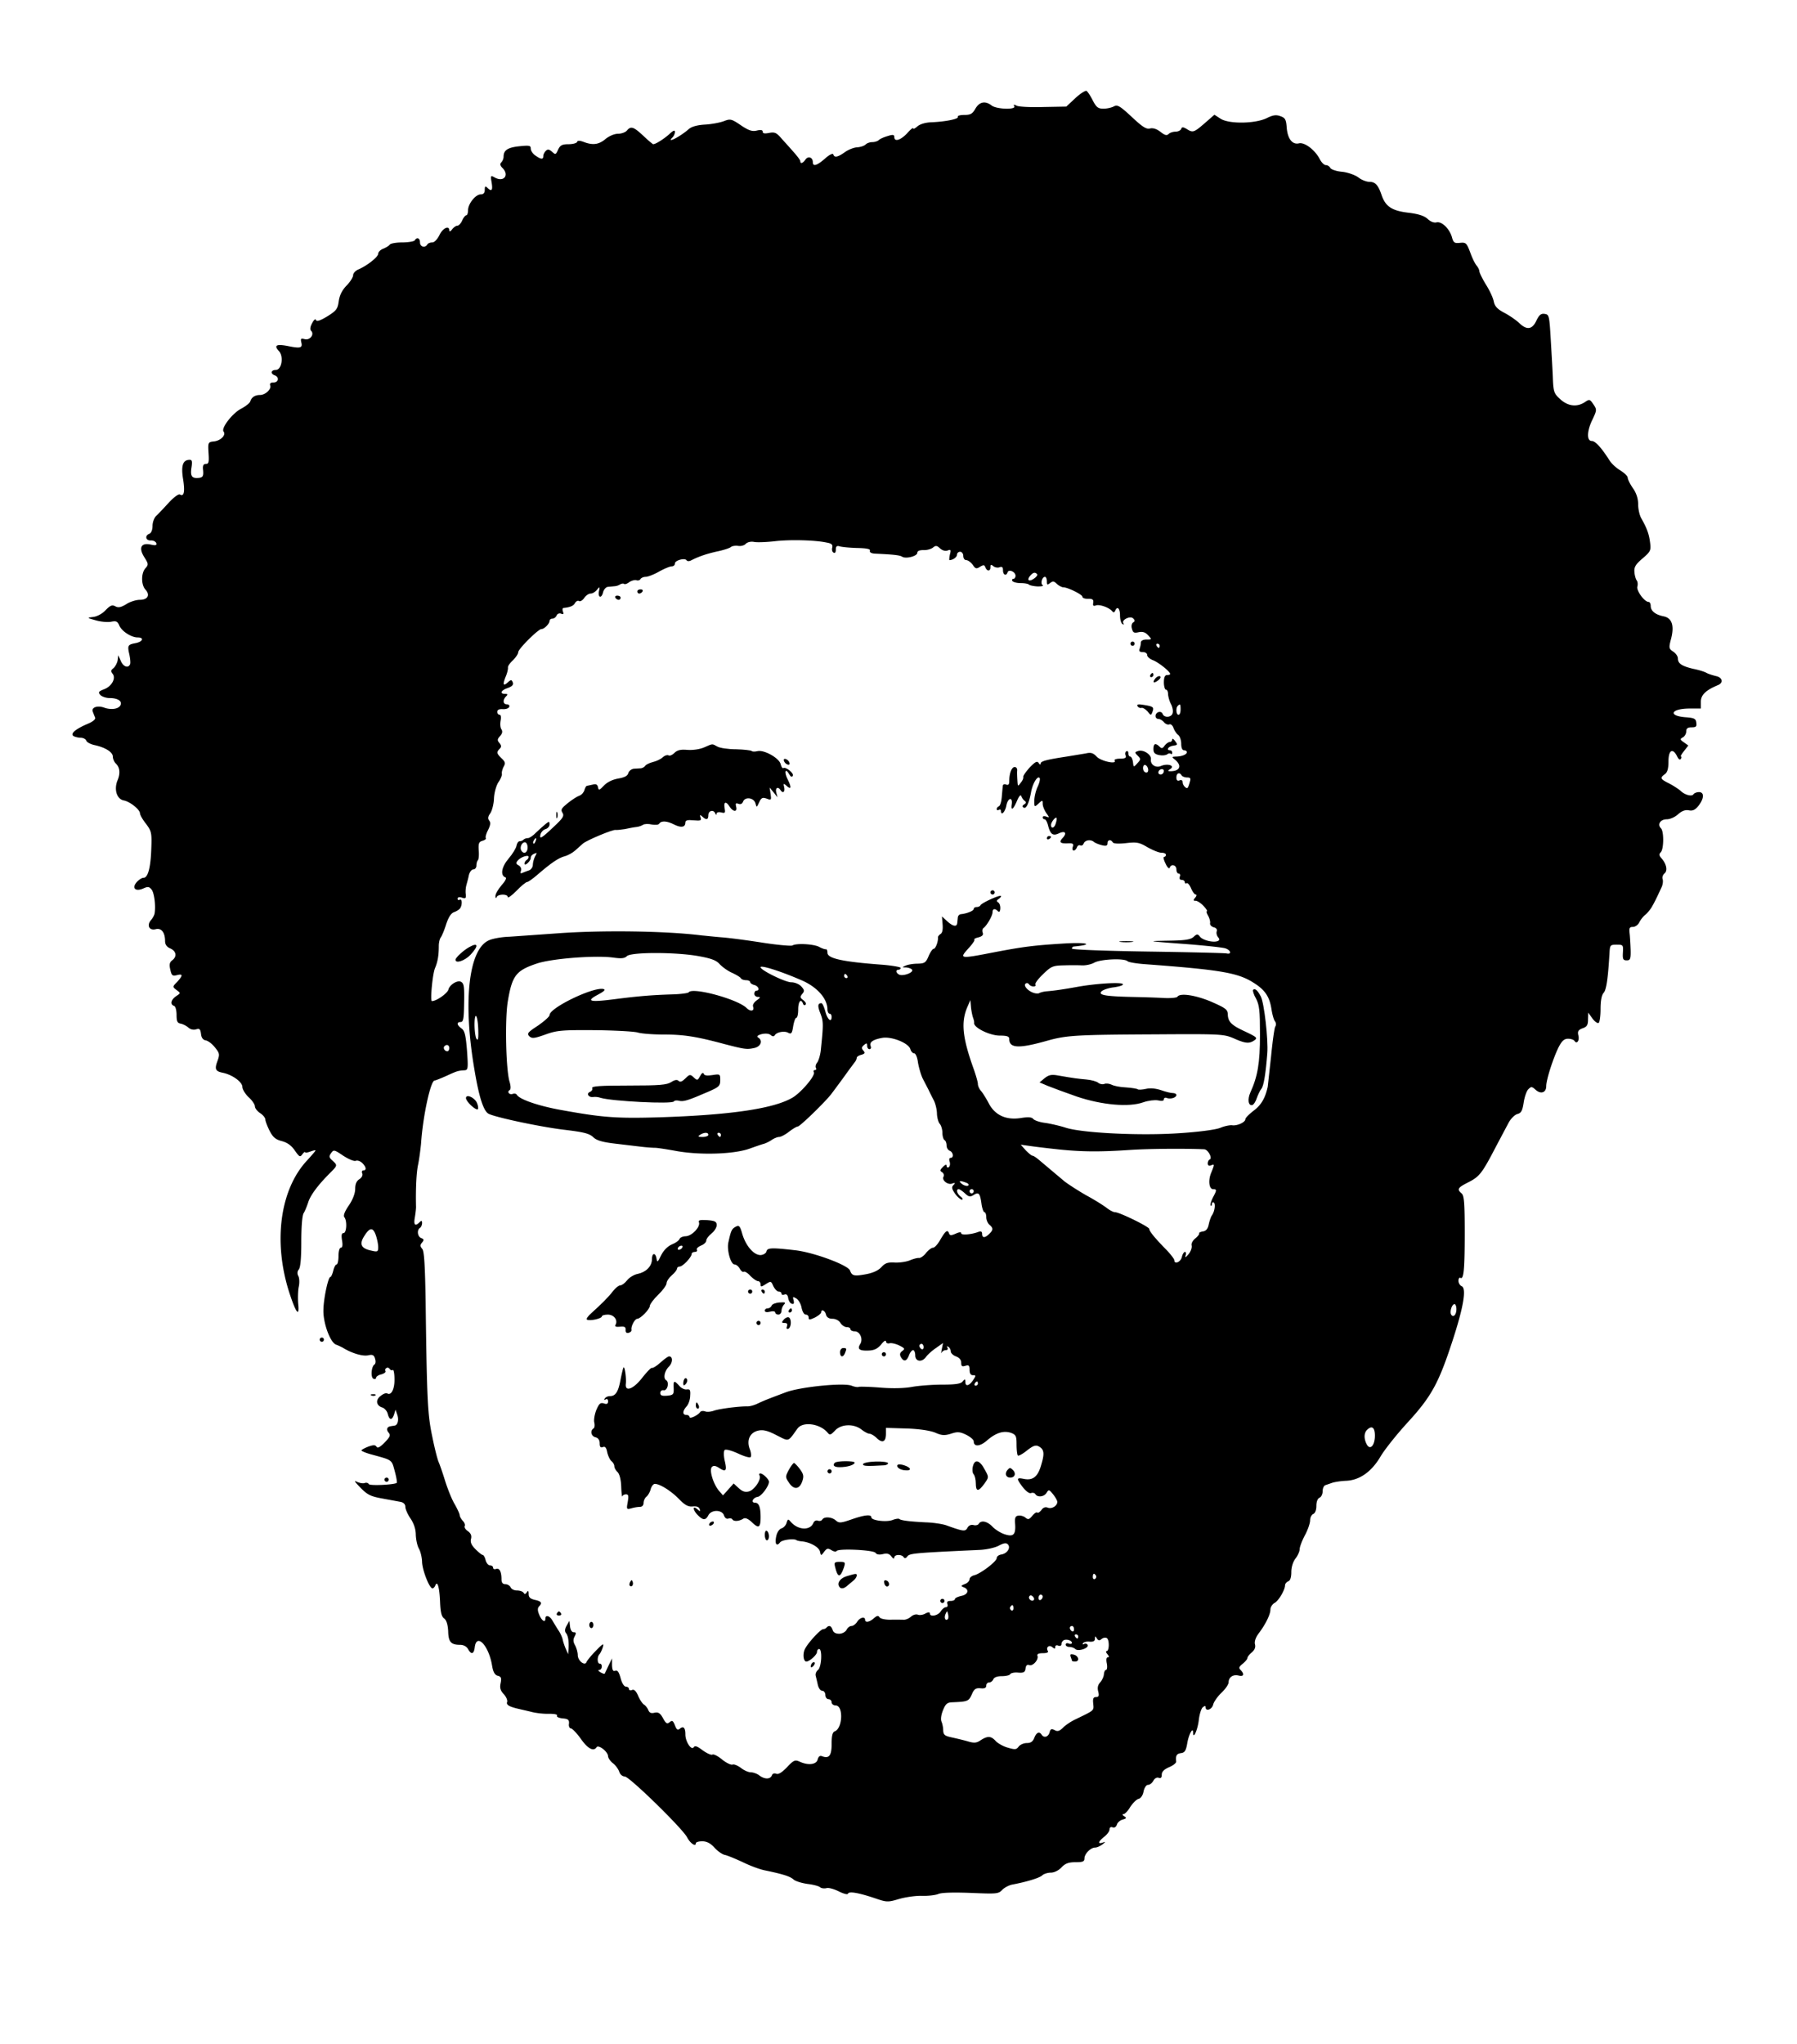 <svg class="{{ include.classes }}" xmlns="http://www.w3.org/2000/svg" viewBox="0 0 860 978" preserveAspectRatio="xMidYMid meet" xmlns:v="https://vecta.io/nano"><path d="M514.7 46.9l-4.4 4.1-10.9.2c-6 .2-11.8-.1-12.8-.6-1.4-.7-1.7-.6-1.2.2 1.1 1.8-8.5 1.5-10.8-.3-3.1-2.4-5.9-1.8-7.8 1.5-1.4 2.5-2.4 3-5.3 3-2 0-3.4.4-3.1.9.6 1-5.7 2.3-12.6 2.6-3 .1-5.5.9-6.8 2-1.1 1-2 1.4-2 .9s-1.3.6-2.9 2.4c-3.1 3.3-6.1 4.2-6.1 1.8 0-1.2-.7-1.3-3.2-.5-1.7.5-3.6 1.3-4.2 1.9-.5.5-1.9 1-3.1 1s-2.6.5-3.2 1.1c-.7.7-2.5 1.3-4.2 1.4-1.6.1-4.3 1.2-5.9 2.4-3.4 2.4-4.9 2.6-5.4 1-.2-.7-1.9.1-4 2-3.9 3.4-5.8 3.9-5.8 1.7 0-2.3-2.2-3.1-3.5-1.3-1.3 1.9-2.5 2.2-2.5.8 0-.5-1.6-2.6-3.5-4.7-1.9-2.2-4.6-5.1-5.9-6.6-2-2.3-3-2.7-5.5-2.2-2.1.4-3.1.3-3.1-.6 0-.8-.9-1-2.9-.5-2.2.5-3.9-.1-7.6-2.6-4.4-3-5-3.1-7.9-2-1.7.7-5.8 1.5-9 1.7-3.9.2-6.7 1-8 2.2-4.1 3.6-10.9 7.1-7.8 4 .7-.7 1.2-1.9 1.2-2.7 0-1-.8-.7-2.7 1.1-2.6 2.3-6.5 4.8-7.7 4.8-.2 0-2.4-1.8-4.7-4-4.7-4.4-6-4.8-7.9-2.5-.7.8-2.6 1.5-4.2 1.5-1.8 0-4.3 1.1-6 2.5-3.2 2.7-6.1 3.1-10.5 1.4-1.9-.7-2.9-.7-3.1 0-.2.6-2.1 1.1-4.1 1.1-3.1 0-4 .5-5 2.6-1.1 2.5-1.3 2.5-2.9 1-1.4-1.2-2.1-1.3-3-.4-.7.7-1.2 1.8-1.2 2.5 0 1.7-1.1 1.6-3.8-.3-1.2-.8-2.2-2.3-2.2-3.3 0-1.5-.7-1.6-5.6-1.1-5.5.6-7.4 1.9-7.4 5 0 .9-.5 2.1-1.1 2.7-.7.7-.6 1.5.5 2.6 3.5 3.4.8 7-3.5 4.7-2.1-1.2-2.2-1.1-1.6 2.4.6 3.7 0 4.5-2.1 2.4-.9-.9-1.2-.7-1.2 1 0 1.5-.6 2.2-1.9 2.2-2.5 0-6.1 4.5-6.1 7.6 0 1.3-.4 2.4-.8 2.4-.5 0-1.4 1.1-2 2.5s-1.7 2.5-2.3 2.5c-.7 0-1.8.8-2.5 1.7-.8 1.1-1.3 1.3-1.4.5 0-2.5-3.1-1.1-4.7 2.3-1 2-2.4 3.5-3.4 3.5s-2.1.4-2.4 1c-1.1 1.8-3.5 1.1-3.5-1s-1.5-2.7-2.5-1c-.3.5-3 1-6 1s-5.7.5-6 1.1c-.4.5-1.8 1.4-3.1 1.9s-2.4 1.6-2.4 2.4c0 1.5-5 5.5-9.2 7.4-1.6.6-2.8 1.9-2.8 2.9 0 .9-1.4 3.2-3.2 5-2.1 2.2-3.3 4.6-3.7 7.5-.5 3.7-1.2 4.5-5.5 7.2-3.5 2.1-5.1 2.6-5.4 1.7-.2-.7-1-.1-1.8 1.5-1 1.8-1.1 3.1-.5 3.7 1.7 1.7-.6 4.6-3 4-1.9-.5-2.1-.3-1.7 1.5.7 2.7-.4 3-6.3 1.8-5.6-1.1-7-.4-4.4 2.4 2.4 2.6 1.3 9-1.5 9-2.3 0-2.7 1.8-.5 2.6 2.3.9 1.8 3.4-.6 3.4-1.4 0-1.9.5-1.6 1.4.7 1.8-2.3 4.6-4.9 4.6-2.4 0-4 1.1-4.6 3-.2.8-2.2 2.4-4.3 3.5-4.3 2.2-9.8 9.4-8.5 11s-1.3 4.3-4.5 4.7c-2.9.3-3 .4-2.7 5.5.3 4.4.1 5.3-1.3 5.3-1.2 0-1.6.8-1.3 3.1.2 2.5-.1 3.2-1.6 3.5-3.7.5-4.6-.6-4-4.7.5-3.1.3-3.9-.8-3.9-3.3 0-4.2 2.8-3.2 9.1 1 6.1.5 8.7-1.5 7.5-.6-.4-2.9 1.3-5.4 4-2.3 2.5-5 5.4-5.9 6.2-1 .9-1.8 3.1-1.8 4.8 0 1.9-.6 3.4-1.5 3.8-2.3.8-1.8 3.3.6 3.2 1.2-.1 2.4.5 2.7 1.3.3 1-.3 1.2-2.5.7-4.7-1.1-6.1 1.4-3.3 5.9 2.1 3.3 2.1 3.7.6 5.4-2.1 2.3-2.1 7.9 0 10.2 2.4 2.6 1.1 4.9-2.7 4.9-1.7 0-4.7.9-6.5 2.1-2.5 1.5-3.8 1.8-5.2 1-1.5-.8-2.4-.5-4.7 1.9-1.6 1.7-4.1 3-5.9 3.2-3.1.4-3 .4 1.2 1.6 2.4.7 5.7 1 7.3.7 2.4-.5 3.1-.3 4 1.8 1.2 2.8 5.8 5.7 8.8 5.7 3.2 0 2.5 2-.9 2.7-3.8.7-4.1 1.1-3.1 5.4.4 1.8.6 4 .4 4.6-.8 2.2-3.3 1.4-4.5-1.5l-1.2-2.7-.3 2.5c-.3 1.4-1.2 3-2 3.7-1.3 1-1.3 1.5-.4 2.7 1.7 2.1-.4 6-4.1 7.4-2.6 1-2.9 1.4-1.8 2.7.7.8 2.7 1.5 4.4 1.5 3.9 0 6.1 1.4 5.3 3.3-.7 1.9-4.4 2.5-7.8 1.3-3.3-1.2-6.3-.1-5.5 1.9.3.8.8 2.1 1.1 2.8.4.8-1 2-3.7 3.1-5.8 2.5-8.3 4.7-6.6 5.8.7.4 2.3.8 3.4.8 1.2 0 2.4.6 2.7 1.4s2.1 1.7 3.9 2.1c5.2 1.1 8.8 3.4 8.8 5.5 0 1 .6 2.5 1.4 3.3 2 1.9 2.3 4.7.8 8.2-1.7 4.3-.3 8.9 3.1 9.5 3 .6 7.7 4.4 7.7 6.2 0 .7 1.3 3 2.9 5 2.6 3.5 2.8 4.3 2.5 12-.3 9-1.6 13.8-3.7 13.8-.8 0-2.2.9-3.2 2-2.6 2.9-.7 4.8 3.1 3.1 2.2-1 2.8-.9 4 .6 1.2 1.6 2 7.5 1.4 11.3-.1.8-.9 2.3-1.7 3.2-2.2 2.5-.9 5.2 2.2 4.4 2.7-.7 4.5 1.5 4.5 5.7 0 1.6.8 2.8 2.5 3.5 2.9 1.3 3.3 3.9.9 5.7-1.2.9-1.5 2-.9 4.4.6 2.8 1 3.2 3.1 2.7 3-.8 3 .1.2 3.2-2.3 2.3-2.3 2.4-.3 3.9s2 1.5-.3 3c-2.4 1.7-2.9 3.9-.9 4.6.7.2 1.2 2.1 1.2 4.3 0 3.1.4 3.9 2 4.2 1.1.2 2.8 1.1 3.7 1.9 1 .9 2.5 1.2 3.7.8 1.6-.5 2-.1 2.3 2.2.2 1.9 1 2.9 2.3 3.1 1.1.2 3.1 1.7 4.4 3.4 2.2 2.7 2.3 3.3 1.2 6.4-1.5 4-1 5 2.6 5.7 4.6 1 9.3 4.4 9.3 6.8 0 1.1 1.4 3.4 3 4.9 1.7 1.5 3 3.5 3 4.4 0 .8 1.1 2.3 2.5 3.2s2.5 2.3 2.5 3.1c0 .7.9 3.1 2 5.3 1.6 3.1 2.8 4.2 5.9 5 2.6.7 4.6 2.1 6.2 4.5 2.2 3.1 2.5 3.3 3.6 1.8.7-.9 1.3-1.4 1.3-1s1.1.2 2.5-.3 2.5-.8 2.5-.5c0 .2-1.8 2.3-4 4.7-13 13.9-16.4 39-8.5 63.4 3.2 9.8 4.9 11.9 4.2 5.1-.2-2.6-.1-6.3.3-8.1s.3-4.1-.2-5c-.6-1.1-.6-2.2.2-3.2.8-.9 1.2-5.4 1.2-13.1 0-7.1.4-12.5 1.1-13.8.7-1.1 1.6-3.4 2.2-5.2 1-3.3 4.6-8.2 10.3-13.9 3.8-3.8 3.8-3.8 1.3-6.1-1.7-1.5-1.7-2.1-.6-3.6 1.2-1.7 1.5-1.6 5.8 1.3 2.5 1.6 5.2 2.8 6 2.4.8-.3 2.2.2 3.1 1.1 1.9 1.9 2.1 3.5.5 3.5-.6 0-.9.7-.5 1.5.3.9-.3 2-1.4 2.7-1.4.9-2 2.4-2 4.6 0 2.1-1.1 5.1-3 7.9-2 2.9-2.8 4.9-2.2 5.7 1.4 1.7 1.1 7.6-.4 7.6-.9 0-1.1 1-.7 3.5.4 2.3.2 3.5-.6 3.5-.6 0-1.1 1.7-1.1 4 0 2.2-.4 4-.9 4s-1.2 1.3-1.6 3c-.4 1.6-1 3-1.4 3-1 0-3.2 10.1-3.3 15.5-.3 6.2 3.2 15.9 6.1 16.9.9.3 2.3 1 3.1 1.4 4.3 2.7 9.5 4.2 12.1 3.7 2.2-.5 2.9-.2 3.4 1.6.4 1.2.3 2.4-.3 2.8-1.5.9-1.9 6.4-.4 6.8.6.3 1.2 0 1.2-.5s1.1-1.3 2.5-1.6c1.4-.4 2.3-1.1 2-1.6s-.1-1.1.4-1.4c.5-.4 1.2-.2 1.6.4s1 .8 1.5.5c.4-.3.8 1.7.8 4.4.1 4.8-1.6 8-3.5 6.8-.5-.3-1.9.2-3.1 1.2-2.6 1.9-2.2 4.7.9 5.6 1 .4 2.2 1.7 2.5 3.1.8 3 2 3.1 3 .2l.7-2.3.8 2.3c.9 2.4.3 5.1-1.2 5.3-.5.1-1.3.2-1.8.3-1.9.2-2.4 1.6-1.1 3.1 1 1.2.7 2-1.9 4.7-2.3 2.3-3.4 2.9-3.9 2-.6-.9-1.5-.9-4 0-1.8.7-3.2 1.5-3.2 1.8s2.1 1.2 4.7 1.9c10.2 2.8 9.7 2.4 11.2 7.9.8 2.9 1.2 5.4 1 5.7-1 .9-12.8 1.5-13.4.6-.3-.6-1.2-.8-2-.5-.7.3-2.4 0-3.7-.6-1.6-.8-1 0 1.7 2.8 3.4 3.5 5 4.2 10.5 5.2l8.7 1.6c1.5.3 2.3 1.2 2.3 2.4 0 1 1.1 3.6 2.5 5.6 1.6 2.4 2.5 5.1 2.5 7.8.1 2.3.7 5.2 1.5 6.6s1.4 4.1 1.5 6.1c0 3.9 3.5 12.9 5 12.9.4 0 1-.6 1.3-1.3 1-2.7 2 .6 2.3 7.4.2 5.3.7 7.4 2 8.3 1.1.9 1.7 2.8 1.9 6 .1 5.2 1.3 6.6 5.7 6.6 1.7 0 3.1.8 3.8 2 1.5 2.8 2.8 2.5 3.2-.7.8-7.2 6.7-1.1 8.3 8.6.5 3.1 1.3 4.5 2.7 4.9 1.6.4 1.9 1 1.4 3.5-.5 2.3-.1 3.6 1.5 5.3 1.2 1.3 1.9 3 1.6 3.8-.5 1.3 1 2.2 5.3 3.2.8.2 3.5.8 6 1.4 2.5.7 6.5 1.1 8.8 1 2.6 0 4.1.3 3.8.9-.4.5.8 1.1 2.6 1.3 2.7.2 3.3.7 3.1 2.6-.2 1.2.3 2.2 1 2.2.6.1 2.8 2.3 4.7 5 3.3 4.7 6.1 6.2 7.5 4 .9-1.4 5.4 2.1 5.5 4.2 0 .9 1.1 2.5 2.4 3.5s2.6 2.9 3 4.1c.4 1.3 1.6 2.2 2.6 2.2 2.2 0 27.8 25 29.9 29.2 1.4 2.7 4.1 4.6 4.1 2.8 0-.6 1.4-1 3.1-1 2.1 0 3.9.9 5.8 3 1.5 1.7 3.7 3.2 4.9 3.5 1.2.2 5 1.8 8.5 3.4 3.4 1.7 8.2 3.5 10.7 4 8.7 1.8 12.2 2.9 13.8 4.4.9.8 3.9 1.7 6.6 2.1 2.7.3 5.4 1 6.1 1.6.6.5 2 .7 3.1.4 1-.3 3.7.5 5.9 1.6s4.1 1.6 4.3 1.1c.4-1.3 5-.5 12.8 2.1 5.8 2 6.3 2 11.7.4 3.1-.9 8.1-1.6 10.9-1.5 2.9.1 6.5-.3 7.9-.9 1.7-.7 7.6-.8 15.6-.5 12.1.5 13.1.5 14.9-1.4 1-1.1 3.3-2.3 4.9-2.6 6.9-1.3 13.1-3.2 14.3-4.4.7-.7 2.6-1.3 4.1-1.3 1.6 0 3.7-1 5.1-2.5 1.8-1.9 3.4-2.5 6.7-2.5 3.5 0 4.3-.3 4.3-1.8 0-2.2 3-5.2 5.1-5.2.9 0 2.4-.7 3.5-1.5 1.6-1.3 1.6-1.4.2-.9-2.6.9-2.2-.5.7-2.8 1.4-1.1 2.5-2.6 2.5-3.5s.6-1.3 1.4-1c.9.4 1.7-.1 2.1-1.2.3-1.1 1.6-2.2 2.8-2.5 1.8-.5 2-.8.7-1.6-.9-.6-1-1-.3-1 .6 0 2.1-1.5 3.2-3.4 1.2-1.8 2.9-3.6 4-3.9 1-.2 2.1-1.7 2.4-3.6.4-1.8 1.3-3.1 2.1-3.1.9 0 2-.9 2.6-2s1.6-1.7 2.5-1.4c1 .4 1.5 0 1.5-1.5 0-1.4 1.1-2.5 3.6-3.6 1.9-.8 3.4-2 3.3-2.7-.3-2.8.2-3.7 2.3-4 1.8-.2 2.4-1.2 3-4.7.7-4.3 2.8-8.1 2.8-5.1 0 3.5 2.1-1.1 2.7-5.8.3-2.9 1.2-5.7 1.9-6.3 1-.8 1.4-.8 1.4 0 0 2.1 3 1.1 3.6-1.3.3-1.3 2.1-3.9 4-5.7s3.4-4 3.4-5c0-2.4 2.2-3.9 4.8-3.2 2.4.6 2.9-.6 1-2.6-1.1-1-.9-1.6 1-3.1 1.2-1 2.2-2.2 2.2-2.7s.9-1.7 2.1-2.7c1.4-1.2 1.9-2.5 1.5-3.9-.3-1.3.3-3.2 1.8-5.2 3.2-4.2 5.6-9 5.6-11.4 0-1.1.9-2.5 1.9-3.1 2-1 5.1-6.3 5.1-8.5 0-.7.7-1.5 1.5-1.9 1-.3 1.5-1.9 1.5-4.4 0-2.4.8-4.9 2-6.5 1.1-1.4 2-3.4 2-4.5 0-1 1.1-4 2.5-6.6s2.5-5.8 2.5-7.2c0-1.3.7-2.7 1.5-3 .9-.4 1.5-1.9 1.5-3.9s.6-3.5 1.5-3.9c.8-.3 1.5-1.7 1.5-3.1s.6-2.7 1.3-2.9l3.2-1.1c1.1-.4 4.2-.9 6.8-1 6.4-.3 12.1-4.3 16.4-11.6 1.8-3.1 7.5-10.3 12.7-16 11.5-12.5 15-18.8 21.5-38.6 5.5-16.7 7.1-26 4.6-26.9-.8-.4-1.5-1.5-1.5-2.6 0-1 .4-1.7.9-1.4 1.6 1 2.1-3.7 2.1-21.5 0-14.5-.3-17.9-1.5-18.9-2.4-2-1.8-2.8 3.4-5.4 5.2-2.7 6.4-4.2 13.1-17.1l6.1-11.5c1.1-1.9 2.9-3.7 4.2-4 1.7-.5 2.3-1.5 2.9-5.4.4-2.7 1.4-5.6 2.2-6.4 1.4-1.4 1.7-1.4 3.5.2 2.5 2.3 5.1 1.4 5.1-1.7s3.3-13.3 5.9-18.6c1.6-3.1 2.7-4.1 4.6-4.1 1.3 0 2.7.5 3 1 1.1 1.8 2.5-.1 1.9-2.5-.5-2-.1-2.7 2-3.5 2.1-.7 2.6-1.6 2.6-4.2l.1-3.3 2 2.8c1.1 1.5 2.5 2.5 3 2.1.5-.3.9-3.3.9-6.6 0-4 .5-6.7 1.5-7.8 1.3-1.4 2.1-7.1 2.8-19.3.2-3.5.4-3.7 3.4-3.7 3.1 0 3.2.1 3 3.7-.2 3.2.1 3.8 1.8 3.8s2-.6 1.9-5c-.1-2.8-.3-6.4-.5-8-.3-2.5 0-3 1.6-3 1.1 0 2.5-1 3.1-2.3.6-1.2 1.9-2.8 2.8-3.5s2.3-2.4 3.1-3.7c1.3-2.3 2-3.6 4.8-9.7.5-1.2.7-2.8.4-3.7-.3-.8.1-2 .9-2.7 1.6-1.3 1-4.4-1.4-7.2-1.2-1.3-1.3-2-.4-2.9 1.5-1.5 1.6-10 .1-11.5-1.9-1.9-.2-4.3 2.8-4.3 1.6 0 4-1.1 5.4-2.4 1.8-1.6 3.4-2.2 5.1-1.9 1.9.4 3.1-.2 4.7-2.2 2.7-3.5 2.8-6.5.2-6.5-1.1 0-2.3.5-2.6 1-.8 1.3-4.3.3-6.3-1.7-.8-.7-3.2-2.3-5.3-3.4-4.4-2.2-4.6-2.7-2.1-4.5 1.2-.9 1.7-2.7 1.7-6.1 0-5.4 2-6.6 4.1-2.5.7 1.5 1.4 2 1.8 1.3.4-.6.4-1.1.1-1.1-.4 0 .3-1.2 1.4-2.6l2.1-2.7-2.1-1.5c-1.9-1.3-2-1.6-.5-2.4.9-.5 1.6-1.8 1.6-2.8 0-1.5.7-2 2.6-2 2.1 0 2.5-.4 2.2-2.3-.2-1.8-1-2.2-4.8-2.5-9-.6-7.5-4.2 1.8-4.2h5.2v-3.3c0-3.2 2.4-5.5 8.2-7.9 2.7-1.1 2.1-3.7-.9-4.3-1.6-.4-3.6-1-4.5-1.5-1-.6-3.9-1.5-6.5-2-5.4-1.3-7.3-2.5-7.3-5 0-1-1-2.4-2.2-3.2-2.1-1.4-2.2-1.8-1.1-6 1.7-6.4.5-10.1-3.5-10.9s-6.2-2.6-6.2-5c0-1.1-.5-1.9-1-1.9-2 0-5.9-5.4-5.4-7.3.3-1 .2-2.3-.3-3s-1-2.5-1.1-4.1c-.2-2.3.7-3.7 3.9-6.4 3.8-3.3 4.1-3.8 3.6-7.6-.5-4.1-1.5-6.8-4.2-11.6-.8-1.4-1.5-4.3-1.5-6.6 0-2.7-.8-5.4-2.5-7.8-1.4-2-2.5-4.3-2.5-5 0-.8-1.6-2.3-3.5-3.5-1.9-1.1-4.3-3.3-5.2-4.8-3.9-6.1-6.8-9.3-8.5-9.3-2.5 0-2.4-4.8.4-10.4 2-4.3 2.1-4.6.4-7.1s-1.9-2.6-4.1-1.1c-3.8 2.5-8 2-11.7-1.3-3-2.7-3.3-3.5-3.6-9.3-.1-3.5-.6-11.9-1-18.8-.7-11.9-.8-12.5-2.9-12.8-1.8-.3-2.7.5-4 3.2-2 4.3-4.6 4.7-8.3 1.1-1.4-1.3-4.5-3.5-7-4.8-3.4-1.8-4.6-3.1-5.1-5.4-.3-1.7-2-5.4-3.8-8.2-1.7-2.8-3.1-5.7-3.1-6.3s-.6-1.9-1.3-2.7c-.8-.9-2.2-3.8-3.1-6.4-1.7-4.4-2-4.8-4.9-4.5-2.6.3-3.1-.1-3.8-2.6-1.1-4.1-4.9-7.8-7.4-7.2-1.2.3-2.8-.3-4.2-1.6-1.6-1.5-4.3-2.4-9.1-3-7.9-.9-11-2.9-12.9-8.2-1.7-5.1-3.1-6.6-6-6.6-1.3 0-3.7-.9-5.2-2.1-1.6-1.2-5.1-2.4-7.7-2.7-2.7-.2-5.3-1.1-5.7-1.8-.4-.8-1.4-1.4-2.2-1.4s-2.1-1.3-2.9-2.9c-2.3-4.4-7.3-8.2-10-7.5-3.1.7-5.4-2.2-5.8-7.6-.3-3.8-.7-4.6-3-5.4-2.1-.8-3.7-.5-6.5.9-5.5 2.7-17.8 2.9-22 .4l-3.1-2-4.7 4.1c-5.1 4.4-5.6 4.6-8.6 2.7-1.7-1-2.3-1-2.6 0-.3.7-1.5 1.3-2.7 1.3s-2.7.5-3.3 1.1c-.9.9-1.9.6-3.9-1-1.8-1.4-3.6-2-5.1-1.6-1.7.4-3.6-.8-8.7-5.6-5.6-5.2-6.8-5.9-8.5-5-1.1.6-3.3 1.1-5 1.1-2.6 0-3.4-.7-5.1-3.9-1.1-2.2-2.4-4.2-3-4.6-.5-.3-2.9 1.2-5.3 3.4zM395.6 259.6c2.4.4 3 1 2.7 2.4-.3 1 0 2.1.6 2.4.7.4 1.1-.1 1.1-1.4 0-1.6.5-2 1.8-1.6.9.3 4.7.7 8.4.8 4.6.1 6.5.5 6.1 1.3-.2.8.7 1.3 2.4 1.4 8.6.4 11.9.7 13.1 1.5 1.8 1.1 7.2-.3 7.2-1.9 0-.9 1.1-1.3 3-1.3 1.6.1 3.6-.5 4.5-1.2 1.3-1.1 1.9-1 3.4.4 1.1 1 2.5 1.4 3.6 1 1.5-.6 1.7-.3 1.1 1.9-.3 1.5-.4 2.7-.2 2.7 1.6 0 3.6-1.4 3.6-2.6 0-.8.7-1.4 1.5-1.4s1.5.9 1.5 2 .6 2 1.4 2 2.2 1 3.1 2.2c1.3 2 1.8 2.1 3.5 1 1.7-1 2.1-1 2.6.3.8 2 2.4 1.9 2.4-.1 0-1.3.3-1.4 1.4-.5.7.6 2.1.9 3 .5 1.2-.4 1.6 0 1.6 1.5 0 2.2 1.6 2.9 2.2.9.6-1.6 3.8-.2 3.8 1.7 0 .8-.5 1.5-1.1 1.5-.5 0-.7.4-.4 1 .3.5 2.1 1 3.9 1s3.6.3 4 .7 2.3.8 4.2.9c1.9 0 3-.2 2.4-.6-1.2-.7-.3-4 1.1-4 .5 0 .9 1 .9 2.1 0 1.8.2 1.9 1.5.9s1.9-1 3.3.4c1 .9 2.4 1.6 3 1.6 2.2 0 9.2 3.5 9.2 4.5 0 .6 1.2 1.1 2.8 1 2.1 0 2.6.4 2.4 1.9-.3 1.4.1 1.7 1.2 1.3 1.7-.7 6.5 1 7.9 2.8.6.7 1 .6 1.4-.3 1-2.4 2.3-1.1 2.3 2.2 0 1.9.5 3.8 1.2 4.2s.8.3.4-.4c-1-1.6 3.3-3.7 4.7-2.3.9.9.9 1.4 0 1.9-.7.5-1 1.7-.6 3 .5 1.9 1 2.2 3.2 1.7 2-.4 3.2 0 4.6 1.5 1.8 2 1.8 2-.8 2-1.7 0-2.7.6-2.7 1.4s-.3 2.1-.6 3c-.4 1.2 0 1.6 1.5 1.6 1.2 0 2.1.6 2.1 1.4s1.2 1.9 2.8 2.5c2.6 1 8.2 5.4 8.2 6.6 0 .3-.7.5-1.5.5-1 0-1.5 1.1-1.5 3.5 0 1.9.5 3.5 1 3.5.6 0 1 1 1 2.2.1 1.3.7 3.4 1.4 4.7s1.1 3.2.8 4.3c-.5 2.1-4 2.4-4.8.4-.7-1.8-3.4-.9-3.4 1 0 .8.6 1.4 1.4 1.4.7 0 1.9.7 2.6 1.5.7.9 1.9 1.4 2.6 1.1s1.6.5 2 1.7 1.4 2.7 2.2 3.3 1.5 2.5 1.5 4.3c0 1.9.5 3.1 1.4 3.1.7 0 1.3.4 1.3.9 0 1.1-2.5 2.1-5.3 2.1-1.9.1-2 .2-.6 1.3 3.7 2.9 2.7 5.7-1.9 5.7-1.4 0-1.5-.2-.2-1 2.6-1.6-1.1-2.9-4.4-1.5-2.5 1.1-5.2-.7-4.8-3.2.3-2.3-3.8-4.9-6.3-3.9-1.5.5-1.5.7 0 2.2s1.5 1.8-.2 3.6c-1.8 2-1.8 2-2.1-.6-.2-1.4-.8-2.6-1.3-2.6s-.9-.7-.9-1.6c0-.8-.4-1.3-1-.9-.5.3-.7 1.2-.3 2 .4 1.1-.3 1.5-2.7 1.5-1.7 0-2.9.4-2.6.9 1.3 2-6.6.3-8.6-1.9-1.6-1.7-2.7-2.1-5.2-1.5l-9.1 1.5c-9.8 1.5-12.5 2.2-12.5 3.4 0 .6-.4.5-.9-.3-.7-1.1-1.6-.7-4.3 2.1-1.8 2-3.2 4-3.1 4.5.2.5-.3 1.8-1.2 2.8-1.4 1.9-1.4 1.9-1.6-1-.1-1.7-.2-3.8-.1-4.8.1-.9-.4-1.7-1.2-1.7-1.4 0-2.6 2.9-2.6 6.7 0 1.6-.4 2.1-1.5 1.7-.9-.4-1.6 0-1.6.7-.1.8-.3 3.2-.5 5.4s-.8 4.1-1.4 4.3c-.5.2-1 .8-1 1.3 0 .6.5.7 1 .4.6-.3 1-.1 1 .4 0 2.7 2 .7 2.6-2.4.7-3.8 3.1-4.4 2.6-.7-.5 3.4.7 2.6 2.5-1.6 1-2.4 1.8-3.2 2.1-2.2.3.8 1 1.8 1.6 2.2.8.6.7 1.1-.3 1.7-.9.6-1 1.1-.2 1.5 1.2.8 2.6-2.1 3.6-7.7.8-4 3-7.6 4-6.5.4.4 0 2.3-.9 4.2s-1.6 4.9-1.6 6.7c0 3.1 0 3.2 2 1.4 1.9-1.8 2-1.7 2 .1 0 1.1.8 3 1.7 4.4 1.6 2.2 1.6 2.3 0 1.7-.9-.3-1.7-.2-1.7.3 0 .6.4 1 .9 1s1.2 1.2 1.6 2.7c1.1 4.4 2.3 5.4 5.1 4.1 3.1-1.5 4.2-.3 2 2.1-2 2.1-1.3 2.8 2.7 2.6 2.2-.1 2.6.3 2.1 1.7-.7 2.2 1.1 2.4 2 .2.3-.8 1-1.2 1.6-.9s1.3-.1 1.6-.9c.7-1.7 3.4-2.1 5-.7.5.4 2.1 1.1 3.7 1.5 2 .5 2.7.3 2.7-.9 0-1.7 1.6-2 2.5-.5.4.7 2.8.8 6.5.4 5.1-.6 6.3-.3 10.2 2 2.5 1.4 5.4 2.6 6.6 2.6s2.2.4 2.2 1c0 .5-.4 1-.9 1s-.2 1.4.7 3.2c.8 1.8 1.7 2.7 2 2 .6-2 3.2-1.4 3.2.8 0 1.1.5 2 1.1 2s.9.7.5 1.5c-.3.9 0 1.5.9 1.5.8 0 1.5.5 1.5 1.1 0 .5.4.8.9.5s1.4.8 2.1 2.4c.7 1.7 1.7 3 2.2 3 .6 0 .5.7-.2 1.5-1 1.2-1 1.5.2 1.5.8 0 2.5 1.1 3.8 2.5s2 2.5 1.6 2.5-.1 1 .6 2.2c.7 1.3 1.1 2.9.9 3.6-.1.8.7 1.6 1.8 1.9 1.2.3 1.7 1.1 1.4 1.9s0 2 .6 2.8c.9 1 .8 1.5-.2 1.9-2.1.8-7.1-.4-8.4-2.1-1.1-1.4-1.5-1.4-3.1.1-1.5 1.3-4.1 1.7-12.3 1.8-10.2.2-10.1.2 7.1 1.5 9.6.7 18.7 1.7 20.2 2.1 2.8.8 3.5 3.1.8 2.5-.8-.2-17.8-.6-37.7-.9-20-.3-36.3-.9-36.3-1.4s.3-.9.8-1c9.8-.9 6.9-2.1-3.8-1.5-14.9.9-19.9 1.5-34 4.2-17.1 3.3-17.2 3.3-12.1-2.3 1.6-1.8 2.7-3.4 2.4-3.7s.6-.8 2-1.1c1.8-.5 2.4-1.2 2-2.2-.3-.8-.2-1.8.3-2.2 1.6-1.1 4.4-5.9 4.4-7.6s1.1-2 2.6-.5c.6.6 1 .2 1.1-1.2.1-1.2-.3-2.6-1-3-.9-.6-.8-1 .3-1.7.8-.6 1.2-1.2 1-1.4-.6-.6-9.4 3.4-9.8 4.5-.2.4-1 .8-1.8.8s-1.4.4-1.4.9c0 .9-3.2 2.2-6 2.5-.8 0-1.6.8-1.6 1.6-.1.8-.2 2.1-.3 2.7-.2 2-2.2 1.5-4.9-1l-2.4-2.2.3 3.8c.2 2.4-.1 4.1-1 4.6-.7.5-1.3 1.2-1.2 1.7.1 2.1-1.2 5.4-2.1 5.4-.5 0-1.6 1.6-2.4 3.5-1.3 3.1-1.9 3.5-5.2 3.6-2 0-4.6.4-5.7.9-1.9.8-1.9.9.2.9 1.2.1 2.5.6 2.8 1.1.8 1.3-4 3.1-6 2.4-1.7-.7-2-2.4-.5-2.4.6 0 1-.4 1-.9 0-.4-3.9-1.1-8.7-1.5-19.1-1.4-26.3-3-26.3-5.7 0-1-.3-1.8-.7-1.7-.5.1-1.9-.4-3.2-1.1-2.5-1.4-11-1.9-12.9-.7-.6.3-6.8-.2-13.9-1.3-7-1.1-15.9-2.3-19.8-2.6-3.8-.3-8.1-.8-9.5-.9-17.3-2.2-48.3-2.6-69.5-1l-22.7 1.6c-3.7.1-8.2.9-10 1.8-9.5 4.4-12.3 29.2-6.8 61.5 2.2 13.4 4.4 20.1 6.8 21.4 3.2 1.7 24.4 6.2 35.7 7.6 10 1.2 12.5 1.8 14.5 3.7 1.6 1.5 4.4 2.3 10.4 3l12.6 1.5c2.5.3 5.4.5 6.5.5s5.6.7 10 1.5c11.5 2.1 28 1.6 35.5-1.2 2.5-.9 5.4-1.9 6.5-2.2s2.9-1.2 4-2c1.1-.7 2.6-1.3 3.4-1.3s2.9-1.1 4.7-2.5 3.7-2.5 4.2-2.5c1 0 12.8-11.4 16-15.5 1.3-1.7 4.1-5.5 6.3-8.5 2.1-3 4.4-6 4.9-6.7.6-.7 1-1.6 1-2.1 0-.6 1-1.2 2.2-1.5 1.7-.5 1.9-.9 1-2-1-1.1-.9-1.7.3-2.7s1.5-1 1.5.4c0 .9.5 1.6 1.1 1.6s.9-.6.6-1.4c-.8-1.9 1-3.2 5.5-4s12.8 2.5 13.5 5.5c.3 1 1.1 1.9 1.8 1.9s1.5 1.9 1.8 4.3c.4 2.4 1.4 5.9 2.3 7.8l2.8 5.4c.5 1.1 1.6 3.3 2.5 5 .8 1.6 1.5 4.5 1.5 6.5.1 1.9.7 4.1 1.4 4.8.6.7 1.2 2.6 1.2 4.2s.5 3.2 1 3.5c.6.3 1 1.5 1 2.6s.7 2.2 1.5 2.5c1.7.7 2.1 3.4.4 3.4-.6 0-.8.8-.4 1.9.3 1.1.1 2.2-.5 2.6-.5.3-1 0-1-.7 0-.8-.6-.6-1.7.5-1.5 1.5-1.6 1.9-.4 2.6.7.5 1 1.4.7 2-1.1 1.7 1.9 4.2 4.1 3.4 1.4-.5 1.6-.3.6.7s-.8 1.9.8 4.2c1.1 1.5 2.6 2.8 3.2 2.8.7 0 .4-.7-.5-1.4-1.8-1.4-2.4-3.6-1-3.6.5 0 1.8.9 3 2 1.8 1.7 2.5 1.8 4.1.8 2.5-1.6 3.1-.9 3.8 4.1.3 2.3 1 4.1 1.4 4.1.5 0 .9 1.1.9 2.4s.7 2.9 1.5 3.6c1.9 1.6 1.9 2.5-.1 4.4-2 2-3.4 2-3.4 0 0-1.1-.5-1.4-1.7-1-3.3 1.3-8.3 1.7-8.3.7 0-.7-.9-.6-2.7.2-2.1.9-2.7.9-3.1-.1-.7-2.1-1.7-1.3-4.1 2.8-1.2 2.2-2.8 4-3.6 4-.7 0-2.3 1.2-3.4 2.6s-2.6 2.4-3.3 2.3-2.6.4-4.3 1.1c-1.6.7-4.9 1.2-7.2 1.1-3.4-.2-4.7.2-6.5 2.2-1.5 1.6-4.1 2.8-7.5 3.4-5.5 1-6.6.8-7.5-1.8-1-2.6-17.4-8.7-26.3-9.7-11.4-1.3-13.3-1.2-13.7.6-.2.8-1.4 1.6-2.7 1.7-3.2.2-7.2-4.3-8.9-10.2-1.1-3.8-1.5-4.2-3.2-3.3-1.8 1-2.2 1.8-3.4 7.3-.9 3.7 1.1 10.7 2.9 10.7.8 0 1.9.9 2.5 2s1.5 1.8 1.9 1.5c.5-.3 2 .6 3.2 2 1.3 1.3 3 2.5 3.7 2.5.6 0 1.2.7 1.2 1.5 0 1.4.3 1.3 2.5-.1 2.4-1.5 2.5-1.5 3.6 1 .7 1.4 1.8 2.6 2.6 2.6.7 0 1.3.4 1.3 1 0 .5.6.7 1.4.4.9-.4 1.6.2 1.8 1.7.2 1.2.9 2.5 1.7 2.7 1 .3 1.2-.1.9-1.6-.5-1.8-.4-1.9 1.3-.9 1 .6 2.2 2.6 2.5 4.4.4 1.9 1.2 3.3 2 3.3s1.4.6 1.4 1.4c0 1.2.4 1.2 3 0 1.7-.9 3-2 3-2.5 0-1.7 1.8-.9 2.3 1.1.3 1.3 1.4 2 3.1 2 1.5 0 3.1.8 3.8 2 .7 1.1 2.1 2 3 2 1 0 1.8.4 1.8 1 0 .5.9 1 2 1 2.6 0 4.2 3.8 2.6 6.2-1.4 2.3-.3 3.2 4.1 3 2.7-.1 4.3-.9 6-2.9 1.2-1.6 2.2-2.2 2.3-1.5 0 .8.8 1.2 1.8.9.9-.2 3 .3 4.6 1.1 2.6 1.3 2.8 1.6 1.4 2.6-1.2.9-1.3 1.7-.7 2.9 1.4 2.4 2.8 2.1 3.9-.8.5-1.4 1.4-2.5 2-2.5.5 0 1 1.1 1 2.5 0 3 3.2 3.5 5.2.7.7-1 2.8-2.9 4.7-4.2l3.4-2.4-.6 3c-.3 1.6-.4 2.3-.1 1.6.3-.6 1.2-1.2 2-1.2.9 0 1.2-.5.8-1.2s-.3-.8.4-.4 1.2 1.4 1.2 2.2 1.1 1.9 2.5 2.4c1.6.6 2.5 1.7 2.5 3 0 1.7.4 2 2 1.5s2-.2 2 1.9c0 1.7.5 2.6 1.6 2.6 1.5 0 1.5.2.2 2.2-1.9 2.9-3.8 3.4-3.8 1.1-.1-1.6-.2-1.6-1.3-.3-.9 1.1-3.4 1.5-9.7 1.5-4.7 0-11.3.5-14.6 1.1-3.9.7-9.6.8-15.5.3-5.2-.4-9.7-.5-10-.3-.4.2-1.9 0-3.4-.6-3.9-1.5-24.7.6-31.5 3.2-8.8 3.3-10.3 3.9-13.5 5.4-1.6.8-3.9 1.4-5 1.3-4.3 0-13.5 1.2-15.9 2.1-1.4.5-3.3.7-4.2.3-.9-.3-1.9-.2-2.3.3-1.1 1.6-5.1 3.5-5.1 2.4 0-.5-.7-1-1.5-1-2 0-1.9-1.9.1-4.1.9-1 1.7-3.3 1.7-5.1.2-2.7-.1-3.2-1.6-3-1 .2-2.7-.6-3.6-1.7-2.5-2.8-2.9-2.6-2.7 1.1.1 3-.2 3.3-3.1 3.6-2.5.2-3.3-.1-3.3-1.3 0-.9.7-1.5 1.6-1.3 1.8.3 2.8-3.8 1.2-4.8-1.5-.9-.8-4.4 1.3-6.5 1.9-1.9 2-4.9.1-4.9-.5 0-2.3 1.3-4.2 3-1.8 1.6-3.6 2.7-4 2.5s-2.3 1.8-4.4 4.4c-4.3 5.7-8.6 7.4-8.1 3.2.3-2.7-.5-8.4-1.1-7.8-.2.2-.8 2.7-1.4 5.7-1.1 6-2.4 8-5.1 8-1 0-2.1.5-2.5 1.2s-.3.8.4.4 1.2-.1 1.2.9c0 1.2-.6 1.5-2 1-1.7-.5-2.3.1-3.6 3.1-.8 2-1.3 4.7-1 6 .3 1.2.2 2.6-.4 2.9-1.7 1.1-1.1 3.7 1 4.2 1.3.3 2 1.4 2 2.9 0 1.7.4 2.2 1.5 1.8 1.1-.5 1.7.3 2.1 2.5.4 1.7 1.3 3.6 2 4.2.8.6 1.4 1.7 1.4 2.5 0 .7.7 2 1.6 2.8.9 1 1.6 3.6 1.7 7.1.1 3 .4 5 .5 4.5.2-.6 1-1 1.8-1 1.2 0 1.3.8.8 3.7-.6 3.4-.6 3.6 1.7 3 1.3-.4 3.2-.7 4.2-.7s1.7-.8 1.7-1.9c0-1 .6-2.4 1.4-3 .8-.7 1.7-2.3 2-3.6.4-1.4 1.3-2.5 2-2.5 2.4 0 7.7 3.3 11.6 7.3 2.8 2.9 4.4 3.7 6.5 3.5 1.8-.2 3 .2 3.3 1.2.5 1.3.3 1.3-1.1.1-2.4-2-2.2.4.3 2.9s3.7 2.5 5 0c1.5-2.8 6.6-2.7 7.5.1.4 1.2 1.2 1.8 2.1 1.5.7-.3 1.6-.1 1.9.4.7 1.1 3.3.9 5.3-.4.9-.5 2.3.1 4.1 1.8 3.2 3.1 4.1 2.6 4.1-2.5 0-4.8-.8-6.9-2.7-6.9-2.1 0-1-2.4 1.3-2.8 1.7-.2 5.4-5.1 5.4-7.2 0-1.2-2.9-4-4.1-4-.6 0-.7.4-.4 1 1 1.7-2.4 6.9-5.1 7.6-1.8.5-3.2 0-4.9-1.6l-2.4-2.2-2.5 2.8-2.6 2.9-2-2.3c-2.7-3.3-4.7-9.9-3.3-11.3.8-.8 1.8-.6 3.5.5 3.2 2.1 3.8 1.4 2.6-3.6-.5-2.3-.5-4.5 0-5s3.2.2 6.3 1.6c2.9 1.4 5.7 2.2 6.1 1.8s.3-2.2-.4-3.9c-1.6-4.3.1-7.9 4.1-8.8 2.3-.5 4.5 0 8.7 2.2 6.2 3.1 5.3 3.4 10-3.1 2.5-3.6 10.7-2.5 14.4 1.8 1.1 1.4 1.5 1.3 3.6-.9 2.9-3.2 9-3.4 12.7-.5 1.4 1.1 3.1 2 3.8 2s2.3.9 3.5 2.1c2.7 2.6 4.4 1.8 4.4-2.1v-2.8l9.9.3c6.1.2 11.3 1 13.7 2 3.2 1.4 4.5 1.4 7.5.5 3-1 4.2-1 7.3.5 2 1 3.6 2.4 3.6 3.1 0 2.8 3 2.6 6.5-.5 4.2-3.6 7.8-4.7 11.4-3.5 2.3.9 2.6 1.5 2.6 5.6 0 2.5.3 4.9.6 5.2.3.4 2.3-.7 4.4-2.4 2.8-2.2 4.1-2.7 5.5-2 2.7 1.4 3 3.3 1.3 8.9-1.6 5.7-4 7.6-8.4 6.7-3.5-.7-3.6-.2-.4 4 1.5 1.9 3.1 3.1 3.9 2.8s1.7-.1 2.1.5c1 1.7 4.3 1.3 5.4-.7 1-1.6 1.2-1.5 3.1.8 1.1 1.4 2 3 2 3.6 0 1.9-2.6 3.5-4.5 2.8-1.2-.5-2.3-.1-3.1 1.1-.8 1-1.7 1.6-2 1.2-.4-.3-1.4.4-2.4 1.6-1.5 1.8-2 1.9-3.3.8-.9-.7-2.4-1.1-3.4-.9-1.4.2-1.7 1.1-1.5 3.8.4 5.3-.8 6.5-5 5.1-1.9-.6-4.6-2.3-5.8-3.6-2.5-2.6-5.4-3.3-6.6-1.4-.3.6-1.5.9-2.5.6-1.2-.3-2.3.2-2.9 1.3-1 1.9-1.9 1.8-10.2-1.2-1.8-.6-6.2-1.3-9.8-1.4-7.8-.4-11.8-.9-12.6-1.6-.3-.3-1.8-.1-3.3.5-3 1.1-10.1.2-10.1-1.3s-3.2-1.2-9.5 1c-5.2 1.8-6 1.8-7.5.5-1.9-1.7-5.6-2-6.5-.4-.4.6-1.3.8-2.1.5s-1.7.1-2.1 1c-1.5 3.9-7.5 3.6-11-.6-1.1-1.3-1.3-1.2-1.9.7-.3 1.1-1.4 2.3-2.4 2.6s-2.1 1.8-2.5 3.7c-.8 3.6.1 5.2 1.8 3 1-1.3 7-2 8-1 .1.1 1.2.4 2.4.5 4.1.4 8.1 2.7 8.7 4.8.5 2.2.5 2.2 2 .2 1.3-1.7 1.8-1.8 3.5-.8 1.1.7 2.2.9 2.5.4.9-1.3 17.7-.5 18.6.9.5.8 1.8 1 3.5.6 2-.5 3.1-.2 4.1 1.1.8 1.1 1.3 1.3 1.4.5 0-1.5 3.6-1.6 4.5-.1.5.7 1.1.5 1.8-.5 1.2-1.4 4.1-1.6 34.2-3 3.3-.1 7.5-1 9.4-2 2.4-1.3 3.6-1.5 4.4-.7 1.6 1.6-.3 4.5-3.2 4.9-1.1.2-2.1.9-2.1 1.7 0 1.6-7.6 7.4-10.7 8.2-1.3.3-2.3 1.2-2.3 1.9 0 .8-1 1.9-2.2 2.3-2 .8-2.1 1-.5 1.6 2.7 1.1 2 3.5-1.3 4.1-1.6.4-3 1-3 1.5s-.9.9-2.1.9c-1.5 0-1.9.5-1.5 1.5.3.8 0 1.5-.7 1.5s-1.8.9-2.5 2c-1.3 2.1-5.2 2.8-5.2 1 0-.7-.7-.7-2.1 0-1.1.7-2.8.9-3.6.6-.9-.4-2.4.1-3.3.9-1 .9-2.6 1.6-3.6 1.5-1.1 0-3.9-.1-6.3 0-2.6 0-4.8-.5-5.2-1.2-.6-.9-1.2-.8-2.7.5-2.1 1.9-4.2 2.2-4.2.7 0-1.7-2.5-1.1-3.8 1-.7 1.1-1.9 2-2.7 2s-1.9.8-2.4 1.9c-.6 1-2.1 1.8-3.5 1.8-1.6 0-2.8-.6-3.1-1.8-.7-2-1.7-2.4-2.9-1.2-.4.5-1.1.8-1.6.8-1.4 0-8 7.3-9 10-.9 2.4-.4 5.5.9 5.5 1.5 0 5.1-3.2 5.1-4.6 0-.8.5-1.4 1-1.4 1.6 0 1.2 8.6-.5 10-.9.7-1.4 2-1.1 2.9.2.9.7 2.8 1 4.3.4 1.6 1.3 2.8 2.1 2.8s1.5.9 1.5 2 .7 2 1.5 2a1.54 1.54 0 0 1 1.5 1.5c0 .8.9 1.5 1.9 1.5 3.8 0 3.4 10.9-.4 12.4-1.1.4-1.5 2.1-1.5 6 0 5.6-1.2 7.2-4.6 5.9-1-.4-1.7.1-2.1 1.6-.6 2.4-4.5 2.9-8.6 1-2.2-1-2.9-.7-6 2.6-2.4 2.5-4.1 3.6-5.2 3.2-.9-.4-1.8-.1-2.1.8-.8 1.9-3.5 1.9-6 0-1-.8-2.9-1.5-4-1.5-1.2 0-3.3-.9-4.8-2.1-1.5-1.1-3.3-1.9-4-1.6s-3-.8-5-2.4c-2-1.7-4.1-2.7-4.6-2.4-.6.4-2.7-.6-4.7-2-2.6-2-3.7-2.4-4.3-1.5-1.1 1.7-4-2.7-4-6.1 0-3.2-.9-4.2-2.6-2.8-1.1.9-1.6.5-2.4-1.6-.9-2.2-1.3-2.5-2.5-1.5s-1.8.7-3.2-1.9c-1.4-2.5-2.3-3-4.1-2.6-1.6.4-2.4 0-2.9-1.2-.4-1-1.3-2.2-2.1-2.7-.7-.4-2-2.3-2.8-4.2-1-2.3-1.9-3.2-2.9-2.8-.8.4-1.5.1-1.5-.5s-.7-1.1-1.5-1.1-1.9-1.7-2.5-4.1c-.8-2.9-1.5-3.9-2.6-3.5-1 .4-1.4-.3-1.5-2.7v-3.2l-1.7 3.5-1.8 3.8c-.2.2-1.1-.1-2.1-.7s-1.2-1.1-.5-1.1c1.4 0 1.7-3 .2-3-1.2 0-1.3-3.3-.1-4.5.5-.6 1.2-2.1 1.6-3.4.6-2 .1-1.8-3.3 1.7-2.2 2.2-4.2 4.7-4.5 5.4-.7 2.1-4.2-.5-4.2-3.3 0-1.3-.6-3.4-1.3-4.7-.9-1.6-1-2.7-.2-4.2.8-1.6.8-2-.4-2-.9 0-1.6-1.1-1.8-2.8l-.3-2.7-1.3 2.3c-.9 1.5-1 2.7-.4 3.5 1.1 1.3 1.5 3.9 1.3 7.7l-.2 2.5-1.1-2.5c-.6-1.4-1.3-3.4-1.5-4.5-.2-1-1.1-3.1-2.1-4.5-.9-1.4-2.1-3.4-2.7-4.4-1.3-2.5-3.5-3.2-3.5-1.1 0 2.2-1.9.9-3.1-2.3-.7-1.7-.6-2.9.1-3.6 1.6-1.6 1.2-2.4-2-3.1-2.2-.5-3-1.2-3-2.8s-.3-1.8-.9-.8c-.6.9-1.1 1-1.5.2-.4-.6-1.8-1.1-3.2-1.1s-2.7-.7-3-1.5c-.4-.8-1.5-1.5-2.5-1.5-1.3 0-1.9-.7-1.9-2.4 0-3.6-1-5.5-2.6-4.9-.8.3-1.4 0-1.4-.6s-.7-1.1-1.5-1.1-1.7-1.1-2.1-2.5c-.3-1.4-1-2.5-1.4-2.5s-1.9-1.2-3.4-2.7c-1.9-1.9-2.6-3.3-2.2-4.9s0-2.7-1.5-3.8c-1.2-.8-1.8-1.9-1.5-2.4.3-.6-.1-1.7-.9-2.5-.8-.9-1.5-2.1-1.5-2.7s-1.1-3-2.4-5.3c-1.4-2.3-3.4-7.4-4.6-11.2-1.2-3.9-2.6-7.9-3.1-9s-1.9-6.5-3-12c-2.2-10.4-2.6-16.6-3.2-64.7-.3-17.6-.7-24.1-1.6-25.2-1.1-1.3-1.1-1.9-.1-3.1s.9-1.6-.4-2.1c-1.8-.7-2.2-3.9-.6-4.9.5-.3 1-1.4 1-2.3 0-1.2-.3-1.3-1.2-.4-2.1 2.1-2.9 1.3-2.3-2.1.3-1.7.6-4.1.6-5.2-.2-9 .2-16.7 1-20.3.5-2.4 1.1-6.9 1.4-10 .9-13.3 4.6-30.2 6.5-30.2.4 0 2.9-1 5.6-2.2 5-2.3 5.5-2.5 8.7-2.7 1.7-.1 1.8-.8 1.2-9.4-.6-7.4-1.1-9.5-2.6-10.6-2.3-1.6-2.5-3.1-.4-3.1 1.2 0 1.5-1.6 1.6-7.8.2-9.3 0-10.5-1.4-11.4-1.7-1-5.5 1.3-6.1 3.7-.5 1.8-5.7 5.5-7.9 5.5-.9 0 .3-13 1.5-15.8 1.3-3 1.8-6.2 1.8-10.6 0-1.5.4-3.3.9-4 .5-.6 1.7-3.4 2.6-6.3 1.2-3.6 2.4-5.4 3.9-5.9 1.1-.4 2.4-1.2 2.8-1.8 1.1-1.6 1-4.8-.2-4.1-.6.3-1 .1-1-.5 0-.7.8-.9 2.1-.5 1.7.6 2 .3 1.8-1.7-.2-1.2 0-3.2.3-4.3s.9-3.2 1.2-4.8c.4-1.5 1.3-2.7 2.1-2.7s1.5-.8 1.5-1.8.3-2.2.7-2.6.6-2.5.4-4.7c-.2-3.4.1-4.1 1.8-4.6 1.1-.3 1.9-.9 1.6-1.3s.2-2.2 1.1-3.9c1.1-2.3 1.3-3.5.5-4.5-.7-.9-.6-1.9.5-3.4.9-1.3 1.7-4.5 1.8-7.1.1-2.8 1.1-6.2 2.1-7.8 1.1-1.5 1.8-3.4 1.7-4-.2-.7.2-2.2.8-3.4 1-1.7.8-2.4-.9-4-2.4-2.3-2.6-3-.9-4.7.8-.8.8-1.5-.2-2.7-1.1-1.3-1-1.8.3-3.3 1.1-1.2 1.3-2.2.7-3.2-.6-.8-.7-2.7-.4-4.3s.1-2.7-.5-2.7-1.1-.6-1.1-1.4c0-1 .9-1.4 2.6-1.3 1.5.1 2.9-.4 3.1-1.1.3-.6-.2-1.2-1.1-1.2-1.9 0-2.1-2.1-.4-3.8.9-.9.8-1.2-.5-1.2-2.7 0-2-1.7 1.3-2.8 2.1-.8 2.8-1.5 2.4-2.7-.6-1.4-.8-1.4-2.5.1-2.2 2-2.4.8-.7-3.3.6-1.5 1-3.3.9-3.9-.1-.7 1-2.2 2.4-3.5 1.3-1.3 2.5-3 2.5-3.8 0-1.6 9.6-11.1 11.1-11.1 1.4 0 3.9-2.6 3.9-3.9 0-.6.6-1.1 1.4-1.1s1.6-.7 2-1.5c.3-.8 1.2-1.2 2.1-.9 1.1.5 1.4.2.9-1-.3-.9-.2-1.6.2-1.7 3.2-.3 4.9-1 5.6-2.4.5-.8 1.4-1.3 1.9-.9.6.3 1.7-.3 2.5-1.5s2.2-2.1 3.1-2.1 2.2-.8 3-1.8c1.3-1.6 1.4-1.5 1 .5-.7 3.2 1.1 3.9 1.9.8.3-1.4 1.4-2.6 2.3-2.7s2.3-.2 3.1-.3a5.79 5.79 0 0 0 2.8-.9c.7-.4 1.6-.5 1.9-.2s1.5-.1 2.5-.9c1.1-.7 2.6-1.1 3.3-.9.7.3 1.6.1 2-.5.3-.6 1.5-1.1 2.5-1.1 1.1 0 3.9-1.1 6.4-2.5s5.2-2.5 6-2.5c.9 0 1.6-.6 1.6-1.4 0-1.5 4.8-2.8 5.6-1.5.3.5 1.3.5 2.2 0 3.8-1.9 7-3 12.2-4.2 3-.6 6.1-1.6 6.7-2.1.7-.6 2.3-.8 3.6-.6s2.9-.2 3.6-1c.8-.8 2.4-1.2 4-.9 1.4.3 5.8.1 9.6-.3 7.2-.9 19.6-.6 25.1.6zm100.7 15.1c.4.3-.2 1.3-1.4 2.1-2.4 1.7-3.7.9-1.9-1.3 1.4-1.6 2.3-1.9 3.3-.8zM555 309c0 .5-.2 1-.4 1-.3 0-.8-.5-1.1-1-.3-.6-.1-1 .4-1 .6 0 1.1.4 1.1 1zm10 30.5c0 1.4-.4 2.5-1 2.5-1.1 0-1.4-3.3-.3-4.3 1.1-1.1 1.3-.8 1.3 1.8zm-15.7 27.9c.6 1.6-.2 2.8-1.4 2-1.2-.7-1.1-3.4 0-3.4.5 0 1.1.6 1.4 1.4zm7.7 1.4c0 1.3-1.2 2.2-2.2 1.6s-.1-2.4 1.3-2.4c.5 0 .9.4.9.8zm8.5 2.2c.3.5 1.5 1 2.6 1 1.6 0 1.9.4 1.3 2.2-.3 1.3-.8 2.5-1 2.7-.6.7-2.4-1.1-2.4-2.6 0-.9-.6-1.3-1.5-.9-1 .4-1.5-.1-1.5-1.4 0-2.1 1.5-2.7 2.5-1zm-60.2 22.8c-.6 2.4-2.3 3-2.3.9 0-1.3 2.1-3.9 2.6-3.4.2.2.1 1.3-.3 2.5zm-170.9 63.7c6.1 1.1 8.4 2 10 3.8 1.2 1.3 3.8 3.2 5.8 4.1s4 2.1 4.3 2.6c.3.6 1.5 1 2.6 1 1 0 1.9.4 1.9.9s.9 1.1 2 1.4c2 .5 2.8 2.7 1 2.7-.5 0-1 .7-1 1.5s.8 1.5 1.7 1.5c1.4 0 1.3.3-.5 1.6-1.3.9-2.1 2.2-1.8 3 .8 2.2-1.2 2.6-3.1.7-4.4-4.3-26-10.1-27.7-7.5-.3.4-4 .9-8.3 1-9.2.3-15.7.8-27.3 2.3-11.7 1.5-13.8 1-8-2.1 3.2-1.7 4-2.5 2.7-2.8-4.9-1-25.7 9-25.7 12.5 0 .7-2.5 2.9-5.5 5-4.9 3.2-5.4 3.8-4.2 5.1 1.3 1.2 2.3 1.1 7.7-.8 5.5-2 8-2.2 23.4-2.1 9.5.1 18.8.6 20.7 1.1 1.9.6 7.7 1 12.9 1 9.1 0 15.1.9 28.5 4.5 9.6 2.5 10.8 2.7 14.2 2 3.4-.6 4.6-3.6 2.1-5.1-.8-.5-.2-1.1 1.7-1.6 1.8-.4 3.4-.3 4.3.4.9.8 1.6.8 2 .1 1-1.5 4.7-2.2 6.5-1.1 1.4.7 1.8.2 2.3-3.2.4-2.2 1-4 1.5-4s.9-1.8.9-4c0-3.8 1.3-5.4 2.3-2.8.2.7.8 1 1.2.5.5-.4 0-1.3-1-2.1-1.6-1.2-1.7-1.6-.6-3 1.2-1.4 1.1-1.9-.4-3.6-1-1.1-3.1-2-4.8-2-2.9 0-14.7-5.8-14.7-7.2 0-1.2 10.2 2.1 20 6.4 7.2 3.2 12 8.7 12 13.8 0 1.1.5 2 1 2 .6 0 1 .7 1 1.5 0 3-2 1.4-3-2.5-.6-2.2-1.4-4-1.9-4-1.8 0-1.9 1.4-.4 5.1 1.4 3.7 1.4 5.1.1 17.6-.3 2.4-1.1 4.9-1.7 5.7-.7.8-1 2-.6 2.6.3.5.1 1-.5 1s-.8.5-.5 1c.9 1.5-5.7 9.3-9.9 12-8.8 5.4-29.6 8.5-64.1 9.6-20.6.6-27.2.1-47-3.5-10.6-1.9-19.7-5-21.1-7.2-.3-.6-1.2-.8-2-.5-1.6.6-2.9-1-1.5-1.8.6-.4.6-1.8 0-3.9-1.8-5.7-2.3-29.9-.9-38.4 2.1-12.6 3.9-14.9 14-18.3 7.3-2.4 28.2-4 36.6-2.8 3.7.5 5.3.4 6.4-.7 1.9-2 23.5-2 34.4 0zm205.2 2.4c.5.5 4.1 1.1 7.9 1.4 36.5 2.7 44.9 4.1 52.4 8.9 5.5 3.4 7.7 6.7 8.6 12.7.4 2.5 1.1 5.1 1.7 5.8.5.7.6 1.8.1 2.5-.4.7-1.3 7.1-2 14.3l-1.6 14.5c-1.2 5.5-3.2 8.8-6.7 11.4-2.2 1.7-4 3.5-4 4.1 0 1.5-4 3.3-6.4 2.9-1.1-.1-3.6.4-5.5 1.2-2.1.9-10.2 2-19.7 2.6-18.8 1.3-47-.1-54.6-2.7-2.5-.8-6.8-1.8-9.4-2.2-2.7-.3-5.3-1.2-5.9-1.9-.7-.9-2.4-1-5.7-.5-7.1 1.2-12.5-1.2-15.5-6.8-1.3-2.5-3-5.2-3.8-6.1s-1.5-2.4-1.5-3.3-.9-4-1.9-6.9c-5.6-15.5-6.3-22.9-3-30.3l1.3-3 .3 3.5c.2 1.9.7 4.2 1 5s.6 1.9.5 2.5c-.2 2.2 7.3 5.9 12.1 6 3.7 0 4.7.4 4.7 1.6 0 4.5 4.5 4.7 18 .9 9.6-2.7 14-2.9 52.5-3.1 30.8-.2 32.2-.1 36.9 1.9 5.6 2.5 7.5 2.7 10 .9 1.5-1.1 1-1.5-4.2-4-6.8-3.1-8.5-4.7-8.6-8.4-.1-2.3-1.1-3-7.9-6-7.6-3.2-15-4.3-16.2-2.4-.3.5-3.3.8-6.8.6-3.4-.2-10.3-.4-15.2-.5-12.6-.3-15.9-.9-14.4-2.6.6-.7 3.3-1.7 6-2 2.7-.4 4.6-1 4.3-1.5-.6-1.1-13.2-.3-21.9 1.3-6.7 1.2-10.8 1.8-14.5 2.1-1.4.1-2.9.5-3.5.8-.5.4-1.9.3-3-.1-2.8-1-4.9-3.6-3.6-4.4.5-.4 1.2-.2 1.6.4.3.5 1.3 1 2.1 1s1.3-.4.9-.9c-.3-.6 1.4-2.8 3.7-5 3.8-3.7 4.7-4.1 9.8-4.2 3-.1 6.9-.1 8.7 0 1.7.1 4.4-.4 6-1.3 3.1-1.7 14.3-2.2 15.9-.7zM405.5 467c.3.5.1 1-.4 1-.6 0-1.1-.5-1.1-1 0-.6.2-1 .4-1 .3 0 .8.4 1.1 1zm-176.6 26.5c.1 3.6-.2 4.6-.9 3.5-.5-.8-.9-4-.9-7 .1-7 1.7-3.8 1.8 3.5zm-13.9 8c0 .8-.4 1.5-.9 1.5-1.3 0-2.2-1.6-1.4-2.4 1.1-1.1 2.3-.6 2.3.9zM339 543c0 .5-1.2 1-2.7 1-2.2 0-2.5-.2-1.3-1 2-1.3 4-1.3 4 0zm6 0c0 .5-.2 1-.4 1-.3 0-.8-.5-1.1-1-.3-.6-.1-1 .4-1 .6 0 1.1.4 1.1 1zm162 7c10.7 1.1 19.4 1.2 34 .2 9.4-.6 26.4-.7 35.3-.3 1.9.1 4.1 4.4 2.6 4.9-.5.2-.9 1.1-.9 1.9 0 .9.6 1.3 1.5.9 1.8-.7 1.8-.6.2 3.4-1.6 3.7-1.1 8 .9 8 1.8 0 1.8.4-.2 4.1-.8 1.7-1.3 3.3-1 3.7.3.3.6 0 .6-.7s.4-1 .9-.7c.9.6.4 4.3-.9 6.1-.4.5-1.1 2.4-1.5 4.2-.4 2.2-1.3 3.3-2.8 3.5-1.2.2-2 .6-1.8.9s-.6 1.4-1.8 2.4c-1.3 1-2.1 2.5-1.8 3.5.2.9-.4 2.8-1.5 4.1-1.4 1.6-1.8 1.8-1.4.6.3-.9.2-1.7-.3-1.7s-1.2 1.1-1.5 2.5c-.6 2.4-3.6 3.6-3.6 1.5 0-.6-1.7-2.8-3.7-4.9-5.5-5.6-8.3-9-8.3-10.1 0-1-14.2-8-16.4-8-.7 0-2.5-.9-3.9-2s-5.8-3.9-9.9-6.1c-4-2.3-8.6-5.3-10.3-6.6l-12.6-10.6c-1.1-.9-2.3-1.7-2.7-1.7-.5 0-1.9-1.2-3.3-2.6l-2.4-2.7 5 .7c2.8.4 8.8 1.1 13.5 1.6zm-44.6 15.9c1.1.4 1.5 1 .9 1.4-.5.3-1.9 0-2.9-.8-2-1.5-1.1-1.8 2-.6zm3.6 4.1c0 .5-.4 1-1 1a1.08 1.08 0 0 1-1-1c0-.6.5-1 1-1a.94.94 0 0 1 1 1zm-286.1 21.1c.6 1.8 1.1 4.3 1.1 5.6 0 2.2-.3 2.4-3.2 1.7-5-1-6-3.1-3.4-7.1 2.6-4.1 4.1-4.2 5.5-.2zM697 626.4c0 2.7-1.5 4.2-2.5 2.6-.8-1.3.3-5 1.6-5 .5 0 .9 1.1.9 2.4zm-255 18.2c0 .8-.4 1.2-1 .9-.5-.3-1-1-1-1.6 0-.5.5-.9 1-.9.6 0 1 .7 1 1.6zm26 17.4c0 .5-.5 1-1.1 1-.5 0-.7-.5-.4-1 .3-.6.8-1 1.1-1 .2 0 .4.4.4 1zm190 24.9c0 4.7-2.3 7.2-3.9 4.2-1.4-2.6-1.4-5.4.1-6.9 2.3-2.3 3.8-1.3 3.8 2.7zm-133.5 67c.3.5.1 1.2-.5 1.6-.5.3-1-.1-1-.9 0-1.8.6-2.1 1.5-.7zm-29.8 11.7c-.9.9-2.8-.6-2.1-1.8.4-.6 1-.6 1.7.1.6.6.8 1.3.4 1.7zm4.3-1.7c0 .6-.4 1.3-1 1.6-.5.3-1-.1-1-.9 0-.9.5-1.6 1-1.6.6 0 1 .4 1 .9zm-14 5.7c0 .8-.5 1.2-1 .9-.6-.4-.8-1.1-.5-1.6.9-1.4 1.5-1.1 1.5.7zm-31.4 5.1c-1.1 1.1-1.9-.6-1.1-2.4.8-1.7.8-1.7 1.2 0 .3 1 .2 2.1-.1 2.4zm60.4 4.9c0 .8-.4 1.2-1 .9-.5-.3-1-1-1-1.6 0-.5.5-.9 1-.9.6 0 1 .7 1 1.6zm2 3.4c0 .5-.2 1-.4 1-.3 0-.8-.5-1.1-1-.3-.6-.1-1 .4-1 .6 0 1.1.4 1.1 1zm11.2 1.2c.8-.6 1.9-.8 2.5-.4 1.3.8 1.2 6.2-.1 6.2-.5 0-.3.7.4 1.5.8 1 .9 1.5.1 1.5-.6 0-.8 1.1-.4 3 .3 1.6.1 3-.4 3s-.9 1-1 2.1c-.1 1.2-.9 2.9-1.8 3.9-1.1 1.2-1.4 2.6-.9 4.4.5 2 .2 2.6-1.1 2.6-1.2 0-1.6.7-1.3 3.2.3 3.4.7 3-8.6 7.5-2.1 1-4.8 2.8-5.9 4-1.7 1.6-2.6 1.9-4 1.1-1.5-.8-2-.5-2.4 1.1-.6 2.2-2.7 2.8-3.8 1.1s-2.5-1.1-3.5 1.5c-.7 1.8-1.7 2.5-3.6 2.5-1.5 0-3.2.8-3.9 1.7-1.1 1.5-1.8 1.5-5.2.5-2.2-.6-4.8-2.1-5.8-3.2-2.2-2.4-3.8-2.5-7.1-.4-2 1.4-3.2 1.5-6.2.6-2-.6-5.5-1.4-7.7-1.9-3.3-.7-4-1.2-4.1-3.3 0-1.4-.4-3.3-.8-4.2-.5-1.1-.2-3.3.7-5.5 1.2-3 2-3.7 4.3-3.8 7.6-.3 8-.5 9.5-3.8 1.1-2.6 1.9-3.1 4.2-2.9 1.9.2 2.7-.2 2.7-1.3 0-.8.6-1.5 1.4-1.5s1.6-.7 2-1.5c.3-.9 1.8-1.5 4-1.5 1.9 0 3.8-.4 4.1-1 .3-.5 2-.9 3.8-.7 2.6.2 3.3-.2 3.5-2 .2-1.5.8-2 1.8-1.6 1.7.6 4.6-2.6 3.9-4.5-.3-.8.6-1.2 2.6-1.2 1.8 0 2.8-.4 2.4-1-1.1-1.7.5-3.2 2.1-1.9 1.1.9 1.4.9 1.4-.1 0-.7.7-1 1.5-.6.9.3 1.5 0 1.5-.8s.6-1.6 1.3-1.9c1.5-.5 3.7.3 3.7 1.4 0 .4-.7.6-1.5.3-.8-.4-1.5-.1-1.5.5s.8 1.1 1.8 1.1 2.3.5 2.8 1c1.4 1.4 6.8-.5 5.9-2-.4-.6-1.1-.7-1.7-.4-.6.4-.8.2-.5-.4.4-.5 1.8-.9 3.2-.7 1.7.1 2.5-.3 2.5-1.4 0-1.3.2-1.4.9-.2.7 1.1 1.3 1.2 2.3.3zM305 283c0 .5.4 1 .9 1 .6 0 1.3-.5 1.6-1 .3-.6-.1-1-.9-1-.9 0-1.6.4-1.6 1zm-10.5 3c.3.5 1 1 1.6 1 .5 0 .9-.5.9-1 0-.6-.7-1-1.6-1-.8 0-1.2.4-.9 1z"/><use href="#B"/><use href="#C"/><path d="M553 324.5c-1.7 2.1-.9 2.7 1.3 1 1-.7 1.4-1.6.9-1.9s-1.5.1-2.2.9zm-8.6 13.4c.4.7 1.3 1 1.9.8s1.9.6 2.9 1.7c1.5 2 1.7 2 2.3.3.9-2.3.5-2.7-4-3.4-2.8-.5-3.6-.3-3.1.6zm16.6 15.9c0 .7-.5 1.2-1.1 1.2-.7 0-1.8.8-2.5 1.7-1 1.5-1.5 1.6-2.5.5-1.9-1.8-2.9-1.5-2.9 1.2 0 1.8.7 2.5 2.8 2.9 1.5.3 3.2.1 3.8-.4s1.4-.6 1.7-.2c.4.3.7.1.7-.5 0-.7-.4-1.2-1-1.2-2.1 0-.9-1.9 1.4-2.2s2.3-.5 1-2.2c-.8-1.1-1.4-1.4-1.4-.8zm-224 3.8c-2 .9-5.4 1.4-8 1.2-3.3-.3-4.9.1-6.3 1.5-1 1-2.2 1.5-2.8 1.1-.6-.3-1.8.1-2.7.9-.9.9-3 1.9-4.7 2.3-1.6.4-3.3 1.2-3.7 1.8s-1.3 1.1-2 1.2c-.7 0-2.3.2-3.4.2-1.2.1-2.4 1.1-2.7 2.1-.3 1.3-1.8 2.1-4.8 2.6-2.8.5-5.3 1.7-6.9 3.4-2.2 2.3-2.5 2.4-2.8.8-.3-1.4-1-1.7-2.5-1.3l-2.8.6c-.4 0-.9.9-1.2 2s-1.3 2.3-2.4 2.7c-1 .3-3.5 1.9-5.5 3.5-3.1 2.5-3.6 3.2-2.6 4.7.9 1.5.3 2.5-4.2 6.7-6 5.7-7 6.2-6.3 3.5.3-1 1.3-2.1 2.4-2.4 1-.3 1.9-1.3 1.9-2.2 0-1.5-.2-1.6-1.7-.4-1 .8-3 2.6-4.6 4.1-1.5 1.6-3.3 2.8-4 2.8-.8 0-1.7.3-2.1.7-.4.5-1.3.8-1.9.8-.7 0-1.3 1-1.5 2.1-.2 1.2-1.9 4-3.8 6.2-3.4 4-4.1 8.1-1.5 9 .7.2 0 1.7-1.9 3.8-1.6 1.9-3 4.2-2.9 5.2 0 1 .3 1.2.6.4.6-1.5 5.3-1.6 5.3 0 0 .7 1.9-.7 4.2-3 2.2-2.3 4.5-4.2 5.1-4.2.5 0 2.6-1.5 4.7-3.3 6.6-5.7 10.2-8.2 13.2-9 1.6-.4 3.9-1.7 5.1-2.8l3.7-3.3c1.9-1.6 14.3-6.8 15.6-6.5.5.1 2.5-.1 4.4-.4 1.9-.4 4.4-.9 5.5-1s2.6-.6 3.3-1.1c.7-.4 2.5-.5 4.1-.1 1.7.3 3.2.2 3.6-.4.9-1.5 3.7-1.4 7.3.5 3.3 1.6 5.2 1.2 5.2-1.1 0-1 1.1-1.3 3.9-1 3.4.3 3.9.1 3.4-1.3s-.3-1.5.8-.5c1.9 1.8 2.9 1.6 2.9-.7 0-2.2 2.5-2.8 3.3-.8.4.9.6.9.6.1.1-.6 1-.9 2.2-.6 1.9.5 2.1.3 1.7-2-.6-3.2.7-3.5 2.4-.7 1.7 2.6 3.8 2.6 3.1 0-.4-1.6-.2-1.9 1.1-1.4 1 .4 1.8 0 2.2-1 .9-2.5 5-2 5.9.6.6 2.3.6 2.3 1.8-.3 1-2.2 1.6-2.5 3.6-1.8 2.2.9 2.3.7 1.9-2.2l-.5-3.1 1.9 2.3 1.9 2.4-.6-2.3c-.6-2.2.8-3.1 2-1.2 1.1 1.8 2.3 1 1.8-1.3-.5-1.8-.3-2 .8-1 2.5 2.4 2.9 1.3.9-2.7-1.9-3.7-1.2-5.9.8-2.4.6 1.1 1.2 1.3 1.6.6.7-1.2-3.3-4.4-4.5-3.7-.4.3-1-.6-1.3-1.9-.7-2.9-8-7-11.1-6.2-1.2.3-2.5.3-2.8-.1-.4-.3-3.7-.7-7.4-.8-3.8 0-7.8-.6-9-1.3-2.6-1.4-2-1.5-6.3.4zm-80.7 44.9c-.3.9-.8 1.4-1 1.1-.3-.3-.2-.9.2-1.5.9-1.6 1.5-1.3.8.4zm-3.8 3c0 2.5-1.8 3.4-3 1.5-.9-1.5.2-4 1.7-4 .7 0 1.3 1.1 1.3 2.5zm3.5 4.4c-.5 1.1-1 2.8-1 3.9s-.8 2.2-1.7 2.6c-1 .3-2.4.9-3.2 1.2-1 .5-1.2.2-.8-.9.4-1-.1-2-1-2.6-1.4-.7-1.5-1.2-.5-2.4 1.5-1.7 5.2-2.9 5.2-1.7 0 .5-.4 1.2-1 1.5-.5.3-1 1.1-1 1.7 0 .7.6.6 1.5-.2.8-.7 1.5-1.8 1.5-2.5 0-1.1.9-1.9 2.8-2.4.1-.1-.2.8-.8 1.8zm119.2-45.8c.2.7 1 1.5 1.7 1.7.8.3 1.2-.1.9-.9-.2-.7-1-1.5-1.7-1.7-.8-.3-1.2.1-.9.9zm-109 25.9c0 1.4.2 1.9.5 1.2.2-.6.2-1.8 0-2.5-.3-.6-.5-.1-.5 1.3zM501 401.1c0 .5.5.7 1 .4.6-.3 1-.8 1-1.1 0-.2-.4-.4-1-.4-.5 0-1 .5-1 1.1z"/><use href="#B" x="-67" y="119"/><path d="M536.3 450.7c1.5.2 3.9.2 5.5 0 1.5-.2.2-.4-2.8-.4s-4.3.2-2.7.4zm-311.8 2.5c-2.7 1.5-6.5 5-6.5 6 0 2 4.4.5 7.1-2.3 4.1-4.4 3.8-6.2-.6-3.7zm-1.5 72.2c0 1.7 4.8 6.1 5.7 5.3.3-.4.1-1.8-.5-3.1-1.1-2.5-5.2-4.3-5.2-2.2zm111.5 59.4c.8 2.2-3.3 6.5-6.2 6.7-1.5 0-2.8.6-3.1 1.3-.2.7-1.8 1.9-3.6 2.6-2.1.9-3.9 2.7-5.2 5.2-1.6 3.4-1.9 3.6-2.2 1.6-.5-3-2.2-2.8-2.2.3 0 3.3-2.7 6.1-6.7 7-1.8.3-4.1 1.7-5.2 3.1-1 1.3-2.5 2.4-3.2 2.4-.8 0-2.3 1.2-3.4 2.6-2.2 2.9-5.7 6.4-10.4 10.6-1.7 1.5-2.7 2.9-2.2 3.2 1.3.8 7.1-.5 7.1-1.5 0-.5 1.3-.9 2.9-.9 3 0 5 2.8 3.6 5-.4.7.4 1 2.2.8 2.2-.2 2.8.1 2.7 1.5-.1 1.2.4 1.7 1.5 1.4.9-.2 1.5-.9 1.3-1.5-.3-1.6 1.6-5.2 2.8-5.2 1.5 0 6-4.6 6-6.2 0-.7 1.8-3.2 4-5.3s4-4.6 4-5.5 1.1-2.6 2.5-3.8 2.5-2.6 2.5-3.2c0-.5.6-1 1.3-1 1.5 0 5.7-4.5 5.7-6 0-.6.7-1 1.6-1 .8 0 1.2-.5.9-1-.3-.6.5-1.4 1.9-2 1.4-.5 2.6-1.6 2.6-2.4s1.1-2.3 2.5-3.4 2.5-2.9 2.5-4c0-1.7-.8-2.1-4.5-2.4-3.5-.2-4.4 0-4 1zm-8 12.2c-.3.5-1.1 1-1.6 1-.6 0-.7-.5-.4-1 .3-.6 1.1-1 1.6-1 .6 0 .7.4.4 1z"/><use href="#B" x="-183" y="310"/><path d="M364.5 618c.3.5.8 1 1.1 1 .2 0 .4-.5.4-1 0-.6-.5-1-1.1-1-.5 0-.7.4-.4 1zm4.8 6.7c-.3.7-1.1 1.3-1.9 1.3s-1.4.5-1.4 1.1c0 .7 1 .9 2.5.5 1.4-.4 2.5-.2 2.5.4 0 .5.7 1 1.5 1s1.5-.8 1.5-1.8.6-2.4 1.2-3c1-1 .6-1.2-2.1-1-1.8.1-3.6.8-3.8 1.5z"/><use href="#C" x="-173" y="304"/><path d="M375 631.5c-1 1.2-1 1.5.5 1.5 1.2 0 1.5.5 1.1 1.6-.4 1-.1 1.4.6 1.2 1.6-.6 1.7-5 .2-5.5-.6-.2-1.7.3-2.4 1.2z"/><use href="#B" x="-179" y="325"/><path d="M402 647c0 2.4 1.5 2.7 2.4.4.9-2.2.8-2.4-.9-2.4-.8 0-1.5.9-1.5 2z"/><use href="#B" x="-119" y="340"/><path d="M327.7 659.6c-.4.4-.7 1.4-.7 2.3 0 1.1.3 1.2 1.1.4.6-.6 1-1.6.7-2.3-.2-.6-.7-.8-1.1-.4zm5.3 12.9c0 .8.4 1.5 1 1.5.5 0 .7-.7.4-1.5-.4-.8-.8-1.5-1-1.5s-.4.7-.4 1.5zm66.5 27.4c-1.2 1.2-.3 2.1 2.3 2.1 3.8 0 7.2-1.1 7.2-2.2 0-.9-8.6-.9-9.5.1zm13.5.7c0 .9 1.8 1 10.3.5.9-.1 1.7-.5 1.7-1s-2.7-.9-6-.8c-3.4.1-6 .7-6 1.3zm52.6 1c-.4 1.5-.2 3.2.3 3.7.6.6 1.1 2.6 1.1 4.4 0 4.1 1.2 4.2 4.1.2 2.2-3.1 2.2-3.1.2-6.7-2.4-4.6-4.8-5.3-5.7-1.6zm-88.1 1.7c-1.7 3.2-1.7 3.5 0 6 2.3 3.6 5 3.5 6.4-.4.9-2.6.7-3.5-1.1-6-1.2-1.6-2.5-2.9-2.8-2.9-.4 0-1.5 1.5-2.5 3.3zm52-2.3c-.6 1 1.3 2.4 3.8 2.5 3 .3 2.9-1.2-.3-2.3-1.6-.6-3.2-.7-3.5-.2zm52.6 2.4c-1.4 1.7-.7 3.6 1.4 3.6 2.2 0 2.9-2 1.3-3.6-1.3-1.3-1.6-1.3-2.7 0z"/><use href="#B" x="-145" y="396"/><path d="M339.5 729c-.3.5-.2 1 .4 1 .5 0 1.3-.5 1.6-1 .3-.6.2-1-.4-1-.5 0-1.3.4-1.6 1zm26.5 5.4c0 1.4.5 2.6 1 2.6.6 0 1-.9 1-1.9 0-1.1-.4-2.3-1-2.6-.6-.4-1 .5-1 1.9zm33.7 15.5c1.2 5 2.4 5.1 4.1.3.9-2.7.8-2.9-1.9-2.9-2.6 0-2.8.3-2.2 2.6zm5.7 4.2c-3.2.9-4.9 3.2-3.8 5 .7 1.3 2.3 1.1 3.9-.4.8-.6 2.1-1.8 3-2.5 1.6-1.3 2.1-3.3.8-3.1-.5 0-2.2.5-3.9 1zm-103.8 2.8c-.4.7-.5 1.5-.2 1.8.9.9 1.9-.4 1.4-1.8-.4-1.1-.6-1.1-1.2 0zm121.6.5c.1 1 .8 1.7 1.3 1.7 1.5-.1 1.2-2.4-.3-2.9-.9-.3-1.3.2-1 1.2z"/><use href="#B" x="-91" y="458"/><path d="M266.5 772c-.3.5.1 1 1 1s1.3-.5 1-1c-.3-.6-.8-1-1-1s-.7.4-1 1zm15.5 5.5c0 .8.5 1.5 1 1.5.6 0 1-.7 1-1.5s-.4-1.5-1-1.5c-.5 0-1 .7-1 1.5zm106.7 18.2c-.4.3-.7 1.1-.7 1.7s.5.5 1.2-.2c.6-.6.9-1.4.7-1.7-.3-.3-.9-.2-1.2.2zm-53.6-280.9c-1.2 2.2-1.4 2.3-3.1.7s-2-1.5-4 .5c-1.5 1.5-2.5 1.9-3.2 1.2s-1.8-.6-3.5.5c-2.1 1.4-5.6 1.7-20.4 1.7-13.6 0-17.8.3-17.5 1.2.3.7-.2 1.5-1 1.8-2 .8-.7 2.8 1.4 2.5 1-.2 2.6 0 3.7.4 5.3 1.6 34.2 3.1 35 1.7.3-.5 1.4-.6 2.5-.3 2.1.5 4.2-.1 14.1-4.4 5-2.2 5.6-2.7 5.6-5.5 0-2.9-.1-3-3.8-2.4-2.5.4-3.9.2-4.1-.6-.3-.8-1-.4-1.7 1zm264.6-41.2c-.3.4.3 2.3 1.4 4.2 1.6 3.1 1.9 5.7 1.9 17.3 0 13.5-1.1 19.9-4.6 27.6-1.5 3.3-1 6.6 1 6 .6-.2 1.6-1.7 2.1-3.4.6-1.6 1.5-3.6 2.2-4.4 1.1-1.3 2.1-7.7 2.8-17 .5-6.5-1.5-24-3.1-27.1-1.5-2.9-2.8-4.1-3.7-3.2zm-99.8 42.3l-2.4 2 4 1.7c2.2.9 8.5 3.2 13.9 5.1 11.9 4 24.9 5.2 31.8 2.7 2.3-.8 5.5-1.2 7-.9 1.8.4 2.8.3 2.8-.5 0-.7.7-1 1.5-.6 1.8.6 4.5-.2 4.5-1.5 0-.5-.8-.9-1.7-.9-1 0-3.5-.6-5.7-1.4-2.4-.8-5.1-1.1-7.2-.6-1.8.4-3.6.5-3.9.2s-2.8-.7-5.6-.9c-2.7-.1-5.8-.7-6.9-1.3-1-.5-2.6-.7-3.4-.4-.9.4-2.3.1-3-.5-.8-.7-3.4-1.4-5.8-1.6-4.2-.4-5.3-.5-13.4-1.9-3.2-.6-4.5-.3-6.5 1.3zm12.5 276.8c.3.8.6 1.7.6 1.9s.7.4 1.5.4c2.3 0 1.8-2.7-.6-3.3-1.5-.4-1.9-.2-1.5 1z"/><use href="#B" x="-388" y="333"/><path d="M177.8 667.7c.7.3 1.6.2 1.9-.1.4-.3-.2-.6-1.3-.5-1.1 0-1.4.3-.6.6z"/><use href="#B" x="-357" y="400"/><defs ><path id="B" d="M541 308a1.08 1.08 0 0 0 1 1c.6 0 1-.5 1-1a.94.94 0 0 0-1-1c-.5 0-1 .4-1 1z"/><path id="C" d="M550.5 323c-.3.5-.1 1 .4 1 .6 0 1.1-.5 1.1-1 0-.6-.2-1-.4-1-.3 0-.8.4-1.1 1z"/></defs></svg>